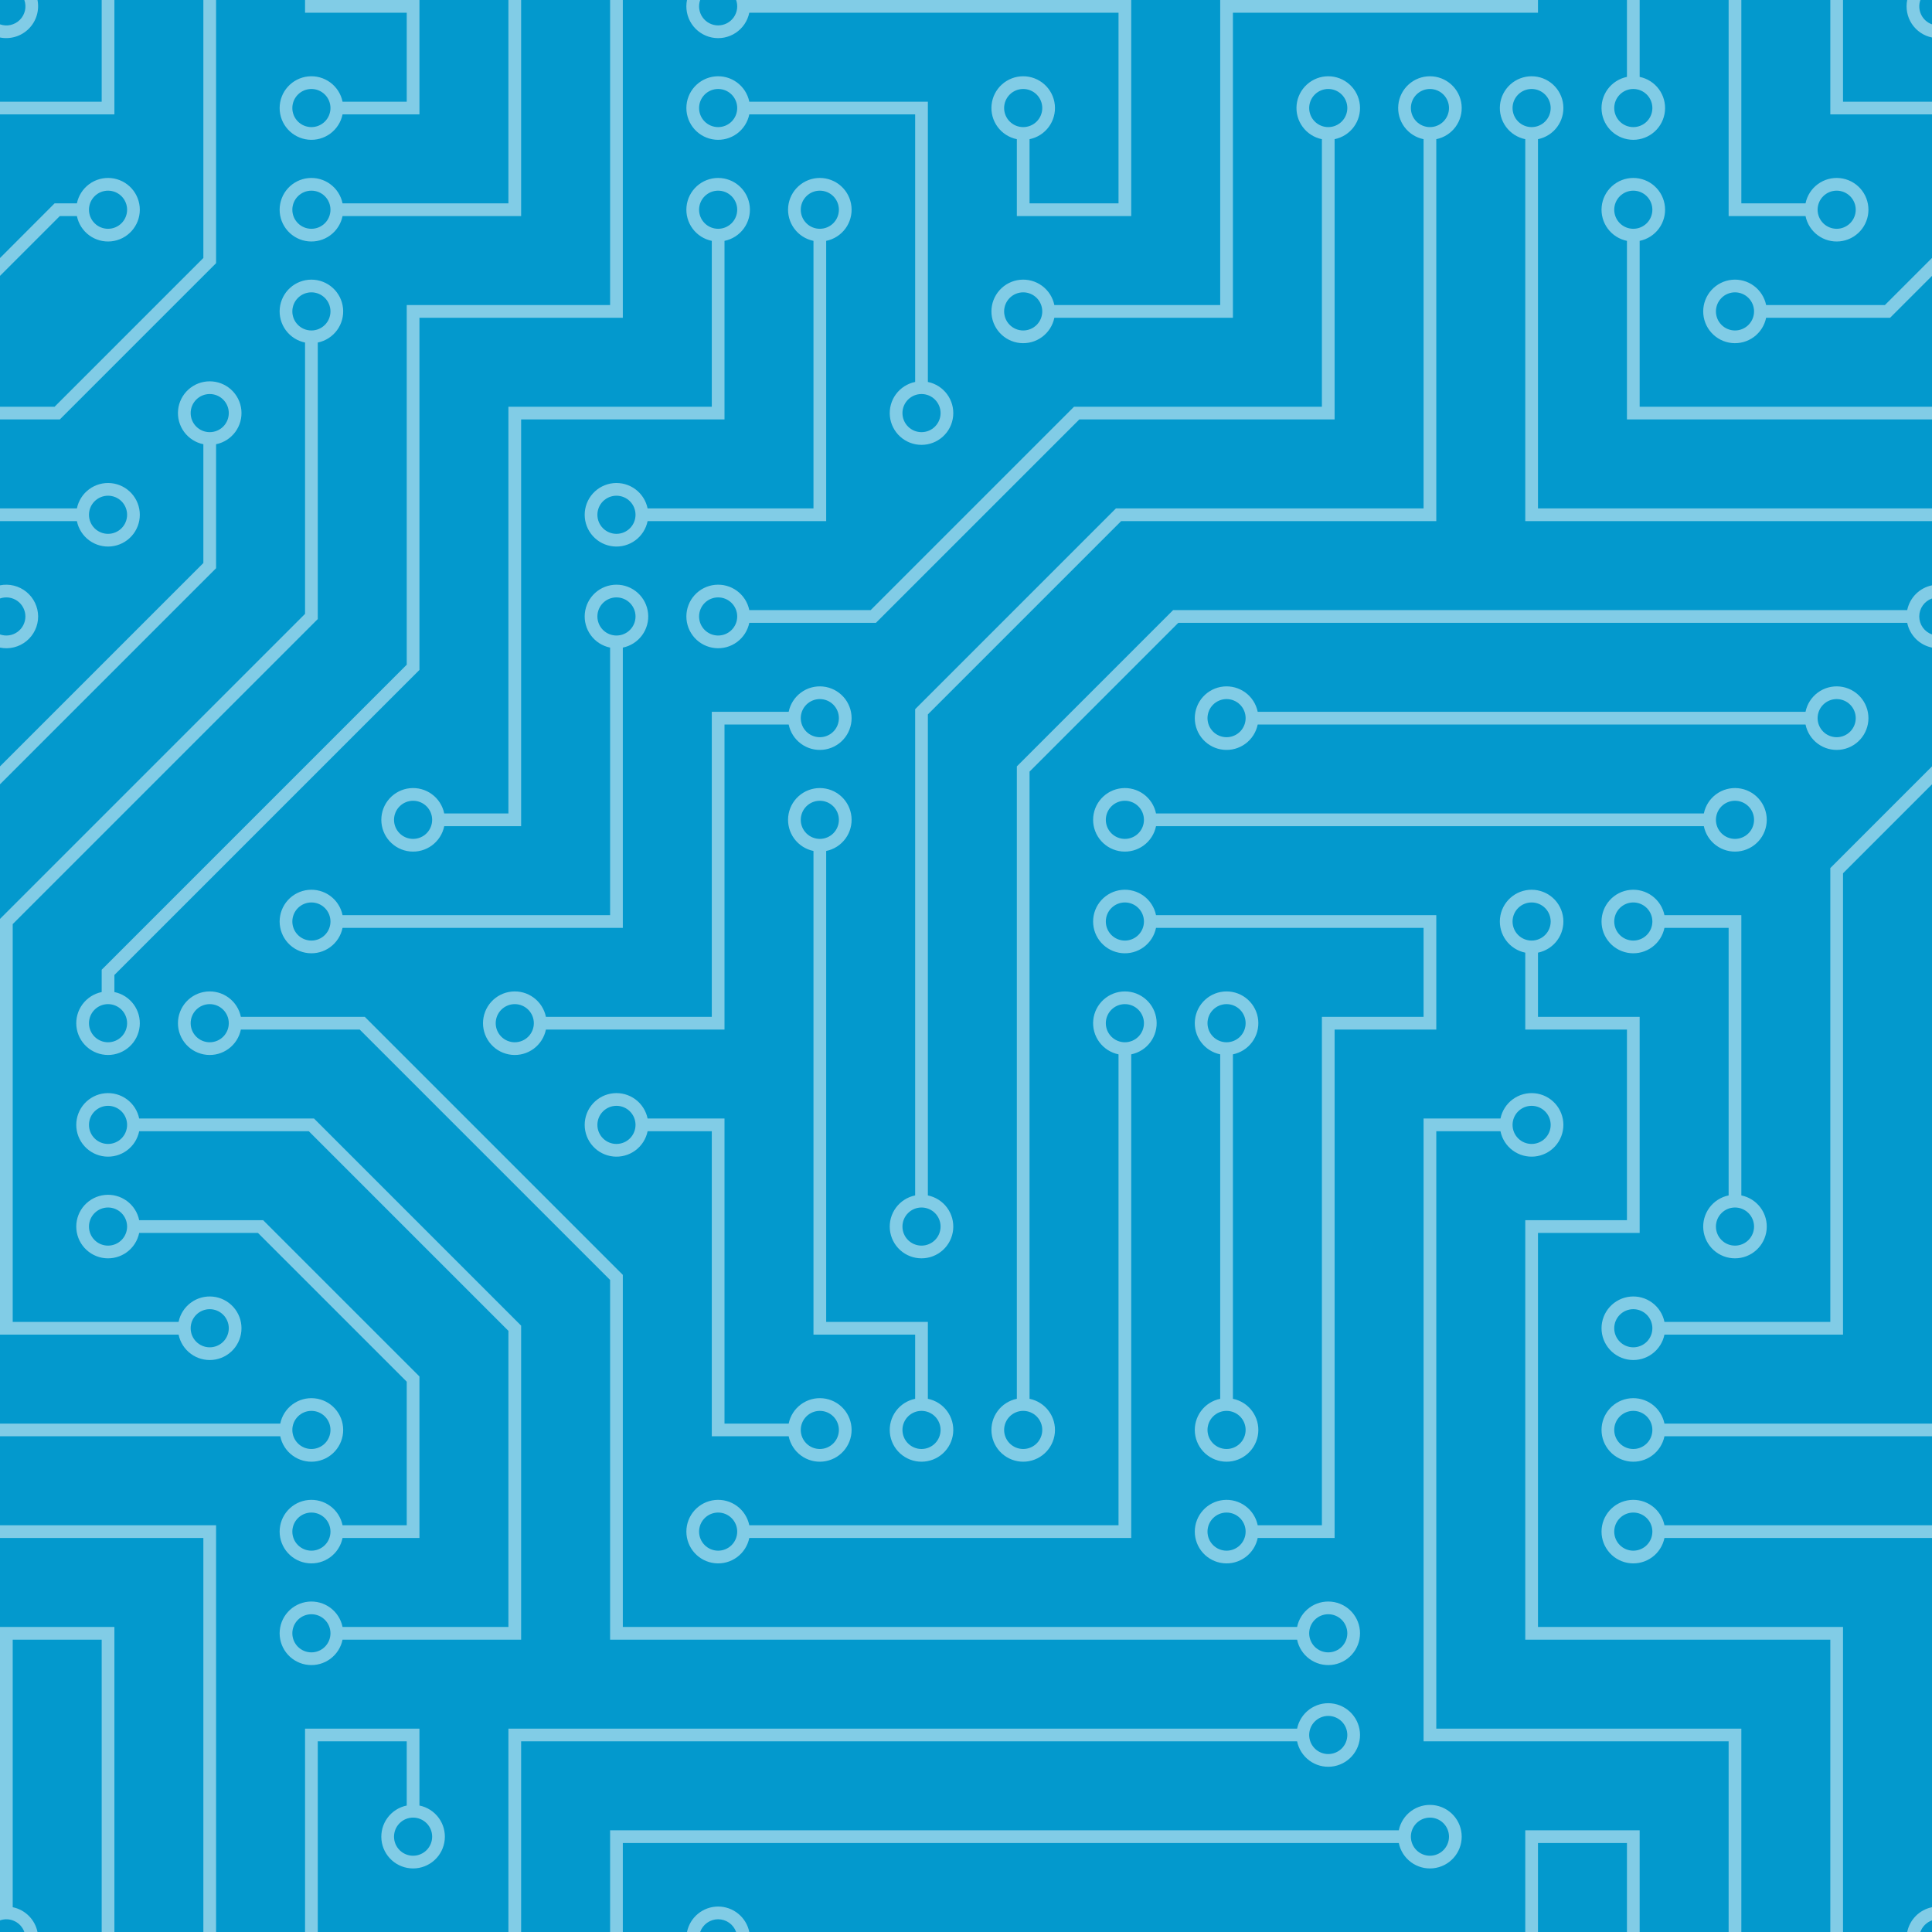<svg width="2000" height="2000" viewBox="0 0 2000 2000" fill="none" xmlns="http://www.w3.org/2000/svg">
<rect x="0" y="0" width="2000" height="2000" fill="#333333" stroke="none"/>
<g clip-path="url(#clip0)">
<rect width="2000" height="2000" fill="#0399CD"/>
<path d="M290.132 1473.68C291.762 1465.7 296.3 1458.6 302.866 1453.77C309.432 1448.94 317.557 1446.72 325.668 1447.54C333.778 1448.35 341.296 1452.16 346.763 1458.2C352.23 1464.25 355.256 1472.11 355.256 1480.26C355.256 1488.42 352.23 1496.28 346.763 1502.32C341.296 1508.37 333.778 1512.17 325.668 1512.99C317.557 1513.81 309.432 1511.59 302.866 1506.76C296.3 1501.93 291.762 1494.83 290.132 1486.84H0V1473.68H290.132ZM1342.76 1789.47C1344.39 1781.49 1348.93 1774.39 1355.5 1769.56C1362.06 1764.73 1370.19 1762.51 1378.3 1763.32C1386.41 1764.14 1393.93 1767.95 1399.39 1773.99C1404.86 1780.04 1407.89 1787.9 1407.89 1796.05C1407.89 1804.2 1404.86 1812.07 1399.39 1818.11C1393.93 1824.16 1386.41 1827.96 1378.3 1828.78C1370.19 1829.6 1362.06 1827.38 1355.5 1822.55C1348.93 1817.72 1344.39 1810.62 1342.76 1802.63H539.474V1789.47H1342.76ZM1723.03 1486.84C1721.4 1494.83 1716.86 1501.93 1710.29 1506.76C1703.73 1511.59 1695.6 1513.81 1687.49 1512.99C1679.38 1512.17 1671.86 1508.37 1666.4 1502.32C1660.93 1496.28 1657.9 1488.42 1657.9 1480.26C1657.9 1472.11 1660.93 1464.25 1666.4 1458.2C1671.86 1452.16 1679.38 1448.35 1687.49 1447.54C1695.6 1446.72 1703.73 1448.94 1710.29 1453.77C1716.86 1458.6 1721.4 1465.7 1723.03 1473.68H2000V1486.84H1723.03ZM1723.03 1592.11C1721.4 1600.09 1716.86 1607.19 1710.29 1612.02C1703.73 1616.85 1695.6 1619.07 1687.49 1618.25C1679.38 1617.44 1671.86 1613.63 1666.4 1607.59C1660.93 1601.54 1657.9 1593.68 1657.9 1585.53C1657.9 1577.37 1660.93 1569.51 1666.4 1563.47C1671.86 1557.42 1679.38 1553.62 1687.49 1552.8C1695.6 1551.98 1703.73 1554.2 1710.29 1559.03C1716.86 1563.86 1721.4 1570.96 1723.03 1578.95H2000V1592.11H1723.03ZM1763.82 842.105C1765.45 834.118 1769.98 827.021 1776.55 822.19C1783.12 817.358 1791.24 815.137 1799.35 815.956C1807.46 816.775 1814.98 820.577 1820.45 826.624C1825.91 832.671 1828.94 840.532 1828.94 848.684C1828.94 856.836 1825.91 864.697 1820.45 870.744C1814.98 876.791 1807.46 880.593 1799.35 881.412C1791.24 882.232 1783.12 880.01 1776.55 875.179C1769.98 870.348 1765.45 863.25 1763.82 855.263H1196.71C1195.08 863.25 1190.54 870.348 1183.98 875.179C1177.41 880.01 1169.28 882.232 1161.17 881.412C1153.06 880.593 1145.55 876.791 1140.08 870.744C1134.61 864.697 1131.59 856.836 1131.59 848.684C1131.59 840.532 1134.61 832.671 1140.08 826.624C1145.55 820.577 1153.06 816.775 1161.17 815.956C1169.28 815.137 1177.41 817.358 1183.98 822.19C1190.54 827.021 1195.08 834.118 1196.71 842.105H1763.82ZM79.605 526.316C81.236 518.329 85.774 511.231 92.339 506.4C98.905 501.569 107.031 499.347 115.142 500.167C123.252 500.986 130.77 504.788 136.236 510.835C141.703 516.881 144.73 524.743 144.73 532.895C144.73 541.047 141.703 548.908 136.236 554.955C130.77 561.002 123.252 564.804 115.142 565.623C107.031 566.442 98.905 564.221 92.339 559.389C85.774 554.558 81.236 547.461 79.605 539.474H0V526.316H79.605ZM1301.97 750C1300.34 757.987 1295.81 765.084 1289.24 769.916C1282.67 774.747 1274.55 776.969 1266.44 776.149C1258.33 775.33 1250.81 771.528 1245.34 765.481C1239.88 759.434 1236.85 751.573 1236.85 743.421C1236.85 735.269 1239.88 727.408 1245.34 721.361C1250.81 715.314 1258.33 711.512 1266.44 710.693C1274.55 709.874 1282.67 712.095 1289.24 716.926C1295.81 721.758 1300.34 728.855 1301.97 736.842H1869.08C1870.71 728.855 1875.25 721.758 1881.81 716.926C1888.38 712.095 1896.5 709.874 1904.62 710.693C1912.73 711.512 1920.24 715.314 1925.71 721.361C1931.18 727.408 1934.2 735.269 1934.2 743.421C1934.2 751.573 1931.18 759.434 1925.71 765.481C1920.24 771.528 1912.73 775.33 1904.62 776.149C1896.5 776.969 1888.38 774.747 1881.81 769.916C1875.25 765.084 1870.71 757.987 1869.08 750H1301.97ZM1697.37 79.605C1705.36 81.236 1712.45 85.774 1717.28 92.339C1722.12 98.905 1724.34 107.031 1723.52 115.142C1722.7 123.252 1718.9 130.77 1712.85 136.236C1706.8 141.703 1698.94 144.73 1690.79 144.73C1682.64 144.73 1674.78 141.703 1668.73 136.236C1662.68 130.77 1658.88 123.252 1658.06 115.142C1657.24 107.031 1659.46 98.905 1664.29 92.339C1669.13 85.774 1676.22 81.236 1684.21 79.605V0H1697.37V79.605ZM1276.32 1448.03C1284.3 1449.66 1291.4 1454.19 1296.23 1460.76C1301.06 1467.33 1303.28 1475.45 1302.47 1483.56C1301.65 1491.67 1297.84 1499.19 1291.8 1504.66C1285.75 1510.12 1277.89 1513.15 1269.74 1513.15C1261.59 1513.15 1253.72 1510.12 1247.68 1504.66C1241.63 1499.19 1237.83 1491.67 1237.01 1483.56C1236.19 1475.45 1238.41 1467.33 1243.24 1460.76C1248.07 1454.19 1255.17 1449.66 1263.16 1448.03V1091.45C1255.17 1089.82 1248.07 1085.28 1243.24 1078.71C1238.41 1072.15 1236.19 1064.02 1237.01 1055.91C1237.83 1047.8 1241.63 1040.28 1247.68 1034.82C1253.72 1029.35 1261.59 1026.32 1269.74 1026.32C1277.89 1026.32 1285.75 1029.35 1291.8 1034.82C1297.84 1040.28 1301.65 1047.8 1302.47 1055.91C1303.28 1064.02 1301.06 1072.15 1296.23 1078.71C1291.4 1085.28 1284.3 1089.82 1276.32 1091.45V1448.03ZM1592.11 144.079V526.316H2000V539.474H1578.95V144.079C1570.96 142.449 1563.86 137.911 1559.03 131.345C1554.2 124.779 1551.98 116.653 1552.8 108.543C1553.62 100.432 1557.42 92.915 1563.47 87.448C1569.51 81.981 1577.37 78.954 1585.53 78.954C1593.68 78.954 1601.54 81.981 1607.59 87.448C1613.63 92.915 1617.44 100.432 1618.25 108.543C1619.07 116.653 1616.85 124.779 1612.02 131.345C1607.19 137.911 1600.09 142.449 1592.11 144.079ZM1697.37 249.342V421.053H2000V434.211H1684.21V249.342C1676.22 247.712 1669.13 243.174 1664.29 236.608C1659.46 230.042 1657.24 221.916 1658.06 213.806C1658.88 205.695 1662.68 198.178 1668.73 192.711C1674.78 187.244 1682.64 184.217 1690.79 184.217C1698.94 184.217 1706.8 187.244 1712.85 192.711C1718.9 198.178 1722.7 205.695 1723.52 213.806C1724.34 221.916 1722.12 230.042 1717.28 236.608C1712.45 243.174 1705.36 247.712 1697.37 249.342ZM855.263 880.921V1368.42H960.526V1448.03C968.513 1449.66 975.611 1454.19 980.442 1460.76C985.273 1467.33 987.495 1475.45 986.676 1483.56C985.856 1491.67 982.055 1499.19 976.008 1504.66C969.961 1510.12 962.099 1513.15 953.947 1513.15C945.796 1513.15 937.934 1510.12 931.887 1504.66C925.84 1499.19 922.039 1491.67 921.219 1483.56C920.4 1475.45 922.621 1467.33 927.453 1460.76C932.284 1454.19 939.381 1449.66 947.368 1448.03V1381.58H842.105V880.921C834.118 879.291 827.021 874.753 822.19 868.187C817.358 861.621 815.137 853.495 815.956 845.385C816.775 837.274 820.577 829.757 826.624 824.29C832.671 818.823 840.532 815.796 848.684 815.796C856.836 815.796 864.697 818.823 870.744 824.29C876.791 829.757 880.593 837.274 881.412 845.385C882.232 853.495 880.01 861.621 875.179 868.187C870.348 874.753 863.25 879.291 855.263 880.921ZM816.447 736.842C818.078 728.855 822.616 721.758 829.182 716.926C835.747 712.095 843.873 709.874 851.984 710.693C860.094 711.512 867.612 715.314 873.078 721.361C878.545 727.408 881.572 735.269 881.572 743.421C881.572 751.573 878.545 759.434 873.078 765.481C867.612 771.528 860.094 775.33 851.984 776.149C843.873 776.969 835.747 774.747 829.182 769.916C822.616 765.084 818.078 757.987 816.447 750H750V1065.79H565.132C563.501 1073.78 558.963 1080.87 552.397 1085.71C545.832 1090.54 537.706 1092.76 529.595 1091.94C521.485 1091.12 513.967 1087.32 508.5 1081.27C503.034 1075.22 500.007 1067.36 500.007 1059.21C500.007 1051.06 503.034 1043.2 508.5 1037.15C513.967 1031.1 521.485 1027.3 529.595 1026.48C537.706 1025.66 545.832 1027.88 552.397 1032.72C558.963 1037.55 563.501 1044.64 565.132 1052.63H736.842V736.842H816.447ZM775.658 1592.11C774.028 1600.09 769.49 1607.19 762.924 1612.02C756.358 1616.85 748.232 1619.07 740.122 1618.25C732.011 1617.44 724.494 1613.63 719.027 1607.59C713.56 1601.54 710.533 1593.68 710.533 1585.53C710.533 1577.37 713.56 1569.51 719.027 1563.47C724.494 1557.42 732.011 1553.62 740.122 1552.8C748.232 1551.98 756.358 1554.2 762.924 1559.03C769.49 1563.86 774.028 1570.96 775.658 1578.95H1157.89V1091.45C1149.91 1089.82 1142.81 1085.28 1137.98 1078.71C1133.15 1072.15 1130.93 1064.02 1131.75 1055.91C1132.56 1047.8 1136.37 1040.28 1142.41 1034.82C1148.46 1029.35 1156.32 1026.32 1164.47 1026.32C1172.63 1026.32 1180.49 1029.35 1186.53 1034.82C1192.58 1040.28 1196.38 1047.8 1197.2 1055.91C1198.02 1064.02 1195.8 1072.15 1190.97 1078.71C1186.14 1085.28 1179.04 1089.82 1171.05 1091.45V1592.11H775.658ZM670.395 1171.05C668.764 1179.04 664.226 1186.14 657.661 1190.97C651.095 1195.8 642.969 1198.02 634.858 1197.2C626.748 1196.38 619.23 1192.58 613.764 1186.53C608.297 1180.49 605.27 1172.63 605.27 1164.47C605.27 1156.32 608.297 1148.46 613.764 1142.41C619.23 1136.37 626.748 1132.56 634.858 1131.75C642.969 1130.93 651.095 1133.15 657.661 1137.98C664.226 1142.81 668.764 1149.91 670.395 1157.89H750V1473.68H816.447C818.078 1465.7 822.616 1458.6 829.182 1453.77C835.747 1448.94 843.873 1446.72 851.984 1447.54C860.094 1448.35 867.612 1452.16 873.078 1458.2C878.545 1464.25 881.572 1472.11 881.572 1480.26C881.572 1488.42 878.545 1496.28 873.078 1502.32C867.612 1508.37 860.094 1512.17 851.984 1512.99C843.873 1513.81 835.747 1511.59 829.182 1506.76C822.616 1501.93 818.078 1494.83 816.447 1486.84H736.842V1171.05H670.395ZM434.211 1869.08C442.198 1870.71 449.295 1875.25 454.126 1881.81C458.958 1888.38 461.179 1896.5 460.36 1904.62C459.54 1912.73 455.739 1920.24 449.692 1925.71C443.645 1931.18 435.783 1934.2 427.632 1934.2C419.48 1934.2 411.618 1931.18 405.571 1925.71C399.524 1920.24 395.723 1912.73 394.903 1904.62C394.084 1896.5 396.305 1888.38 401.137 1881.81C405.968 1875.25 413.066 1870.71 421.053 1869.08V1802.63H328.947V2000H315.789V1789.47H434.211V1869.08ZM1553.29 1157.89C1554.92 1149.91 1559.46 1142.81 1566.02 1137.98C1572.59 1133.15 1580.72 1130.93 1588.83 1131.75C1596.94 1132.56 1604.45 1136.37 1609.92 1142.41C1615.39 1148.46 1618.41 1156.32 1618.41 1164.47C1618.41 1172.63 1615.39 1180.49 1609.92 1186.53C1604.45 1192.58 1596.94 1196.38 1588.83 1197.2C1580.72 1198.02 1572.59 1195.8 1566.02 1190.97C1559.46 1186.14 1554.92 1179.04 1553.29 1171.05H1486.84V1789.47H1802.63V2000H1789.47V1802.63H1473.68V1157.89H1553.29ZM1723.03 960.526C1721.4 968.513 1716.86 975.611 1710.29 980.442C1703.73 985.273 1695.6 987.495 1687.49 986.676C1679.38 985.856 1671.86 982.055 1666.4 976.008C1660.93 969.961 1657.9 962.099 1657.9 953.947C1657.9 945.796 1660.93 937.934 1666.4 931.887C1671.86 925.84 1679.38 922.039 1687.49 921.219C1695.6 920.4 1703.73 922.621 1710.29 927.453C1716.86 932.284 1721.4 939.381 1723.03 947.368H1802.63V1237.5C1810.62 1239.13 1817.72 1243.67 1822.55 1250.23C1827.38 1256.8 1829.6 1264.93 1828.78 1273.04C1827.96 1281.15 1824.16 1288.66 1818.11 1294.13C1812.07 1299.6 1804.2 1302.62 1796.05 1302.62C1787.9 1302.62 1780.04 1299.6 1773.99 1294.13C1767.95 1288.66 1764.14 1281.15 1763.32 1273.04C1762.51 1264.93 1764.73 1256.8 1769.56 1250.23C1774.39 1243.67 1781.49 1239.13 1789.47 1237.5V960.526H1723.03ZM1301.97 1592.11C1300.34 1600.09 1295.81 1607.19 1289.24 1612.02C1282.67 1616.85 1274.55 1619.07 1266.44 1618.25C1258.33 1617.44 1250.81 1613.63 1245.34 1607.59C1239.88 1601.54 1236.85 1593.68 1236.85 1585.53C1236.85 1577.37 1239.88 1569.51 1245.34 1563.47C1250.81 1557.42 1258.33 1553.62 1266.44 1552.8C1274.55 1551.98 1282.67 1554.2 1289.24 1559.03C1295.81 1563.86 1300.34 1570.96 1301.97 1578.95H1368.42V1052.63H1473.68V960.526H1196.71C1195.08 968.513 1190.54 975.611 1183.98 980.442C1177.41 985.273 1169.28 987.495 1161.17 986.676C1153.06 985.856 1145.55 982.055 1140.08 976.008C1134.61 969.961 1131.59 962.099 1131.59 953.947C1131.59 945.796 1134.61 937.934 1140.08 931.887C1145.55 925.84 1153.06 922.039 1161.17 921.219C1169.28 920.4 1177.41 922.621 1183.98 927.453C1190.54 932.284 1195.08 939.381 1196.71 947.368H1486.84V1065.79H1381.58V1592.11H1301.97ZM1869.08 210.526C1870.71 202.539 1875.25 195.442 1881.81 190.611C1888.38 185.779 1896.5 183.558 1904.62 184.377C1912.73 185.196 1920.24 188.998 1925.71 195.045C1931.18 201.092 1934.2 208.953 1934.2 217.105C1934.2 225.257 1931.18 233.119 1925.71 239.165C1920.24 245.212 1912.73 249.014 1904.62 249.833C1896.5 250.653 1888.38 248.431 1881.81 243.6C1875.25 238.769 1870.71 231.671 1869.08 223.684H1789.47V0H1802.63V210.526H1869.08ZM644.737 670.395V960.526H354.605C352.975 968.513 348.437 975.611 341.871 980.442C335.305 985.273 327.179 987.495 319.069 986.676C310.958 985.856 303.441 982.055 297.974 976.008C292.507 969.961 289.48 962.099 289.48 953.947C289.48 945.796 292.507 937.934 297.974 931.887C303.441 925.84 310.958 922.039 319.069 921.219C327.179 920.4 335.305 922.621 341.871 927.453C348.437 932.284 352.975 939.381 354.605 947.368H631.579V670.395C623.592 668.764 616.495 664.226 611.663 657.661C606.832 651.095 604.61 642.969 605.43 634.858C606.249 626.748 610.051 619.23 616.098 613.764C622.145 608.297 630.006 605.27 638.158 605.27C646.31 605.27 654.171 608.297 660.218 613.764C666.265 619.23 670.067 626.748 670.886 634.858C671.705 642.969 669.484 651.095 664.653 657.661C659.821 664.226 652.724 668.764 644.737 670.395ZM354.605 223.684C352.975 231.671 348.437 238.769 341.871 243.6C335.305 248.431 327.179 250.653 319.069 249.833C310.958 249.014 303.441 245.212 297.974 239.165C292.507 233.119 289.48 225.257 289.48 217.105C289.48 208.953 292.507 201.092 297.974 195.045C303.441 188.998 310.958 185.196 319.069 184.377C327.179 183.558 335.305 185.779 341.871 190.611C348.437 195.442 352.975 202.539 354.605 210.526H526.316V0H539.474V223.684H354.605ZM750 249.342V434.211H539.474V855.263H459.868C458.238 863.25 453.7 870.348 447.134 875.179C440.568 880.01 432.443 882.232 424.332 881.412C416.222 880.593 408.704 876.791 403.237 870.744C397.77 864.697 394.744 856.836 394.744 848.684C394.744 840.532 397.77 832.671 403.237 826.624C408.704 820.577 416.222 816.775 424.332 815.956C432.443 815.137 440.568 817.358 447.134 822.19C453.7 827.021 458.238 834.118 459.868 842.105H526.316V421.053H736.842V249.342C728.855 247.712 721.758 243.174 716.926 236.608C712.095 230.042 709.874 221.916 710.693 213.806C711.512 205.695 715.314 198.178 721.361 192.711C727.408 187.244 735.269 184.217 743.421 184.217C751.573 184.217 759.434 187.244 765.481 192.711C771.528 198.178 775.33 205.695 776.149 213.806C776.969 221.916 774.747 230.042 769.916 236.608C765.084 243.174 757.987 247.712 750 249.342ZM670.395 539.474C668.764 547.461 664.226 554.558 657.661 559.389C651.095 564.221 642.969 566.442 634.858 565.623C626.748 564.804 619.23 561.002 613.764 554.955C608.297 548.908 605.27 541.047 605.27 532.895C605.27 524.743 608.297 516.881 613.764 510.835C619.23 504.788 626.748 500.986 634.858 500.167C642.969 499.347 651.095 501.569 657.661 506.4C664.226 511.231 668.764 518.329 670.395 526.316H842.105V249.342C834.118 247.712 827.021 243.174 822.19 236.608C817.358 230.042 815.137 221.916 815.956 213.806C816.775 205.695 820.577 198.178 826.624 192.711C832.671 187.244 840.532 184.217 848.684 184.217C856.836 184.217 864.697 187.244 870.744 192.711C876.791 198.178 880.593 205.695 881.412 213.806C882.232 221.916 880.01 230.042 875.179 236.608C870.348 243.174 863.25 247.712 855.263 249.342V539.474H670.395ZM775.658 118.421C774.028 126.408 769.49 133.505 762.924 138.337C756.358 143.168 748.232 145.39 740.122 144.57C732.011 143.751 724.494 139.949 719.027 133.902C713.56 127.855 710.533 119.994 710.533 111.842C710.533 103.69 713.56 95.829 719.027 89.782C724.494 83.735 732.011 79.933 740.122 79.114C748.232 78.295 756.358 80.516 762.924 85.347C769.49 90.179 774.028 97.276 775.658 105.263H960.526V395.395C968.513 397.025 975.611 401.563 980.442 408.129C985.273 414.695 987.495 422.821 986.676 430.931C985.856 439.042 982.055 446.559 976.008 452.026C969.961 457.493 962.099 460.52 953.947 460.52C945.796 460.52 937.934 457.493 931.887 452.026C925.84 446.559 922.039 439.042 921.219 430.931C920.4 422.821 922.621 414.695 927.453 408.129C932.284 401.563 939.381 397.025 947.368 395.395V118.421H775.658ZM1448.03 1894.74C1449.66 1886.75 1454.19 1879.65 1460.76 1874.82C1467.33 1869.99 1475.45 1867.77 1483.56 1868.59C1491.67 1869.41 1499.19 1873.21 1504.66 1879.26C1510.12 1885.3 1513.15 1893.16 1513.15 1901.32C1513.15 1909.47 1510.12 1917.33 1504.66 1923.38C1499.19 1929.42 1491.67 1933.22 1483.56 1934.04C1475.45 1934.86 1467.33 1932.64 1460.76 1927.81C1454.19 1922.98 1449.66 1915.88 1448.03 1907.89H644.737V2000H631.579V1894.74H1448.03ZM1592.11 986.184V1052.63H1697.37V1276.32H1592.11V1684.21H1907.89V2000H1894.74V1697.37H1578.95V1263.16H1684.21V1065.79H1578.95V986.184C1570.96 984.554 1563.86 980.016 1559.03 973.45C1554.2 966.884 1551.98 958.758 1552.8 950.648C1553.62 942.537 1557.42 935.02 1563.47 929.553C1569.51 924.086 1577.37 921.059 1585.53 921.059C1593.68 921.059 1601.54 924.086 1607.59 929.553C1613.63 935.02 1617.44 942.537 1618.25 950.648C1619.07 958.758 1616.85 966.884 1612.02 973.45C1607.19 980.016 1600.09 984.554 1592.11 986.184ZM354.605 118.421C352.975 126.408 348.437 133.505 341.871 138.337C335.305 143.168 327.179 145.39 319.069 144.57C310.958 143.751 303.441 139.949 297.974 133.902C292.507 127.855 289.48 119.994 289.48 111.842C289.48 103.69 292.507 95.829 297.974 89.782C303.441 83.735 310.958 79.933 319.069 79.114C327.179 78.295 335.305 80.516 341.871 85.347C348.437 90.179 352.975 97.276 354.605 105.263H421.053V13.158H315.789V0H434.211V118.421H354.605ZM1091.45 328.947C1089.82 336.935 1085.28 344.032 1078.71 348.863C1072.15 353.695 1064.02 355.916 1055.91 355.097C1047.8 354.277 1040.28 350.476 1034.82 344.429C1029.35 338.382 1026.32 330.52 1026.32 322.368C1026.32 314.217 1029.35 306.355 1034.82 300.308C1040.28 294.261 1047.8 290.46 1055.91 289.64C1064.02 288.821 1072.15 291.042 1078.71 295.874C1085.28 300.705 1089.82 307.802 1091.45 315.789H1263.16V0H1592.11V13.158H1276.32V328.947H1091.45ZM775.658 13.158C774.794 17.391 773.105 21.413 770.686 24.994C768.268 28.574 765.168 31.643 761.564 34.026C757.96 36.408 753.921 38.058 749.679 38.88C745.438 39.701 741.076 39.68 736.842 38.816C732.609 37.952 728.587 36.263 725.006 33.844C721.426 31.426 718.357 28.326 715.974 24.722C711.162 17.442 709.439 8.55 711.184 0L724.803 0C723.756 2.976 723.438 6.16 723.875 9.284C724.312 12.409 725.492 15.383 727.315 17.957C729.139 20.532 731.553 22.632 734.355 24.081C737.157 25.53 740.266 26.286 743.421 26.286C746.576 26.286 749.685 25.53 752.487 24.081C755.29 22.632 757.704 20.532 759.527 17.957C761.351 15.383 762.53 12.409 762.968 9.284C763.405 6.16 763.086 2.976 762.039 0L1171.05 0V223.684H1052.63V144.079C1044.64 142.449 1037.55 137.911 1032.72 131.345C1027.88 124.779 1025.66 116.653 1026.48 108.543C1027.3 100.432 1031.1 92.915 1037.15 87.448C1043.2 81.981 1051.06 78.954 1059.21 78.954C1067.36 78.954 1075.22 81.981 1081.27 87.448C1087.32 92.915 1091.12 100.432 1091.94 108.543C1092.76 116.653 1090.54 124.779 1085.71 131.345C1080.87 137.911 1073.78 142.449 1065.79 144.079V210.526H1157.89V13.158H775.658ZM775.658 644.737C774.028 652.724 769.49 659.821 762.924 664.653C756.358 669.484 748.232 671.705 740.122 670.886C732.011 670.067 724.494 666.265 719.027 660.218C713.56 654.171 710.533 646.31 710.533 638.158C710.533 630.006 713.56 622.145 719.027 616.098C724.494 610.051 732.011 606.249 740.122 605.43C748.232 604.61 756.358 606.832 762.924 611.663C769.49 616.495 774.028 623.592 775.658 631.579H901.316L1111.84 421.053H1368.42V144.079C1360.43 142.449 1353.34 137.911 1348.51 131.345C1343.67 124.779 1341.45 116.653 1342.27 108.543C1343.09 100.432 1346.89 92.915 1352.94 87.448C1358.99 81.981 1366.85 78.954 1375 78.954C1383.15 78.954 1391.01 81.981 1397.06 87.448C1403.11 92.915 1406.91 100.432 1407.73 108.543C1408.55 116.653 1406.33 124.779 1401.49 131.345C1396.66 137.911 1389.57 142.449 1381.58 144.079V434.211H1117.3L906.776 644.737H775.658ZM960.526 1237.5C968.513 1239.13 975.611 1243.67 980.442 1250.23C985.273 1256.8 987.495 1264.93 986.676 1273.04C985.856 1281.15 982.055 1288.66 976.008 1294.13C969.961 1299.6 962.099 1302.62 953.947 1302.62C945.796 1302.62 937.934 1299.6 931.887 1294.13C925.84 1288.66 922.039 1281.15 921.219 1273.04C920.4 1264.93 922.621 1256.8 927.453 1250.23C932.284 1243.67 939.381 1239.13 947.368 1237.5V734.145L1155.2 526.316H1473.68V144.079C1465.7 142.449 1458.6 137.911 1453.77 131.345C1448.94 124.779 1446.72 116.653 1447.54 108.543C1448.35 100.432 1452.16 92.915 1458.2 87.448C1464.25 81.981 1472.11 78.954 1480.26 78.954C1488.42 78.954 1496.28 81.981 1502.32 87.448C1508.37 92.915 1512.17 100.432 1512.99 108.543C1513.81 116.653 1511.59 124.779 1506.76 131.345C1501.93 137.911 1494.83 142.449 1486.84 144.079V539.474H1160.59L960.526 739.539V1237.5ZM1065.79 1448.03C1073.78 1449.66 1080.87 1454.19 1085.71 1460.76C1090.54 1467.33 1092.76 1475.45 1091.94 1483.56C1091.12 1491.67 1087.32 1499.19 1081.27 1504.66C1075.22 1510.12 1067.36 1513.15 1059.21 1513.15C1051.06 1513.15 1043.2 1510.12 1037.15 1504.66C1031.1 1499.19 1027.3 1491.67 1026.48 1483.56C1025.66 1475.45 1027.88 1467.33 1032.72 1460.76C1037.55 1454.19 1044.64 1449.66 1052.63 1448.03V793.355L1214.41 631.579H1974.34C1975.63 625.257 1978.75 619.454 1983.31 614.892C1987.88 610.33 1993.68 607.21 2000 605.921V619.539C1996.14 620.896 1992.81 623.415 1990.44 626.75C1988.08 630.085 1986.81 634.071 1986.81 638.158C1986.81 642.245 1988.08 646.231 1990.44 649.566C1992.81 652.901 1996.14 655.42 2000 656.776V670.395C1993.68 669.106 1987.88 665.986 1983.31 661.424C1978.75 656.862 1975.63 651.059 1974.34 644.737H1219.8L1065.79 798.75V1448.03ZM118.421 1026.97C126.408 1028.6 133.505 1033.14 138.337 1039.71C143.168 1046.27 145.39 1054.4 144.57 1062.51C143.751 1070.62 139.949 1078.14 133.902 1083.6C127.855 1089.07 119.994 1092.1 111.842 1092.1C103.69 1092.1 95.829 1089.07 89.782 1083.6C83.735 1078.14 79.933 1070.62 79.114 1062.51C78.295 1054.4 80.516 1046.27 85.347 1039.71C90.179 1033.14 97.276 1028.6 105.263 1026.97V1003.88L421.053 688.092V315.789H631.579V0H644.737V328.947H434.211V693.487L118.421 1009.28V1026.97ZM328.947 354.605V640.855L13.158 956.645V1368.42H184.868C186.499 1360.43 191.037 1353.34 197.603 1348.51C204.168 1343.67 212.294 1341.45 220.405 1342.27C228.515 1343.09 236.033 1346.89 241.5 1352.94C246.966 1358.99 249.993 1366.85 249.993 1375C249.993 1383.15 246.966 1391.01 241.5 1397.06C236.033 1403.11 228.515 1406.91 220.405 1407.73C212.294 1408.55 204.168 1406.33 197.603 1401.49C191.037 1396.66 186.499 1389.57 184.868 1381.58H0V951.25L315.789 635.461V354.605C307.802 352.975 300.705 348.437 295.874 341.871C291.042 335.305 288.821 327.179 289.64 319.069C290.46 310.958 294.261 303.441 300.308 297.974C306.355 292.507 314.217 289.48 322.368 289.48C330.52 289.48 338.382 292.507 344.429 297.974C350.476 303.441 354.277 310.958 355.097 319.069C355.916 327.179 353.695 335.305 348.863 341.871C344.032 348.437 336.935 352.975 328.947 354.605ZM223.684 459.868V588.224L0 811.908V793.355L210.526 582.829V459.868C202.539 458.238 195.442 453.7 190.611 447.134C185.779 440.568 183.558 432.443 184.377 424.332C185.196 416.222 188.998 408.704 195.045 403.237C201.092 397.77 208.953 394.744 217.105 394.744C225.257 394.744 233.119 397.77 239.165 403.237C245.212 408.704 249.014 416.222 249.833 424.332C250.653 432.443 248.431 440.568 243.6 447.134C238.769 453.7 231.671 458.238 223.684 459.868ZM79.605 210.526C81.236 202.539 85.774 195.442 92.339 190.611C98.905 185.779 107.031 183.558 115.142 184.377C123.252 185.196 130.77 188.998 136.236 195.045C141.703 201.092 144.73 208.953 144.73 217.105C144.73 225.257 141.703 233.119 136.236 239.165C130.77 245.212 123.252 249.014 115.142 249.833C107.031 250.653 98.905 248.431 92.339 243.6C85.774 238.769 81.236 231.671 79.605 223.684H61.908L0 285.592V267.105L56.513 210.526H79.605ZM1828.29 328.947C1826.66 336.935 1822.12 344.032 1815.56 348.863C1808.99 353.695 1800.86 355.916 1792.75 355.097C1784.64 354.277 1777.13 350.476 1771.66 344.429C1766.19 338.382 1763.16 330.52 1763.16 322.368C1763.16 314.217 1766.19 306.355 1771.66 300.308C1777.13 294.261 1784.64 290.46 1792.75 289.64C1800.86 288.821 1808.99 291.042 1815.56 295.874C1822.12 300.705 1826.66 307.802 1828.29 315.789H1951.25L2000 267.039V285.592L1956.64 328.947H1828.29ZM1723.03 1381.58C1721.4 1389.57 1716.86 1396.66 1710.29 1401.49C1703.73 1406.33 1695.6 1408.55 1687.49 1407.73C1679.38 1406.91 1671.86 1403.11 1666.4 1397.06C1660.93 1391.01 1657.9 1383.15 1657.9 1375C1657.9 1366.85 1660.93 1358.99 1666.4 1352.94C1671.86 1346.89 1679.38 1343.09 1687.49 1342.27C1695.6 1341.45 1703.73 1343.67 1710.29 1348.51C1716.86 1353.34 1721.4 1360.43 1723.03 1368.42H1894.74V898.618L2000 793.355V811.908L1907.89 904.013V1381.58H1723.03ZM354.605 1592.11C352.975 1600.09 348.437 1607.19 341.871 1612.02C335.305 1616.85 327.179 1619.07 319.069 1618.25C310.958 1617.44 303.441 1613.63 297.974 1607.59C292.507 1601.54 289.48 1593.68 289.48 1585.53C289.48 1577.37 292.507 1569.51 297.974 1563.47C303.441 1557.42 310.958 1553.62 319.069 1552.8C327.179 1551.98 335.305 1554.2 341.871 1559.03C348.437 1563.86 352.975 1570.96 354.605 1578.95H421.053V1430.33L267.039 1276.32H144.079C142.449 1284.3 137.911 1291.4 131.345 1296.23C124.779 1301.06 116.653 1303.28 108.543 1302.47C100.432 1301.65 92.915 1297.84 87.448 1291.8C81.981 1285.75 78.954 1277.89 78.954 1269.74C78.954 1261.59 81.981 1253.72 87.448 1247.68C92.915 1241.63 100.432 1237.83 108.543 1237.01C116.653 1236.19 124.779 1238.41 131.345 1243.24C137.911 1248.07 142.449 1255.17 144.079 1263.16H272.434L434.211 1424.93V1592.11H354.605ZM1342.76 1684.21C1344.39 1676.22 1348.93 1669.13 1355.5 1664.29C1362.06 1659.46 1370.19 1657.24 1378.3 1658.06C1386.41 1658.88 1393.93 1662.68 1399.39 1668.73C1404.86 1674.78 1407.89 1682.64 1407.89 1690.79C1407.89 1698.94 1404.86 1706.8 1399.39 1712.85C1393.93 1718.9 1386.41 1722.7 1378.3 1723.52C1370.19 1724.34 1362.06 1722.12 1355.5 1717.28C1348.93 1712.45 1344.39 1705.36 1342.76 1697.37H631.579V1325L372.368 1065.79H249.342C247.712 1073.78 243.174 1080.87 236.608 1085.71C230.042 1090.54 221.916 1092.76 213.806 1091.94C205.695 1091.12 198.178 1087.32 192.711 1081.27C187.244 1075.22 184.217 1067.36 184.217 1059.21C184.217 1051.06 187.244 1043.2 192.711 1037.15C198.178 1031.1 205.695 1027.3 213.806 1026.48C221.916 1025.66 230.042 1027.88 236.608 1032.72C243.174 1037.55 247.712 1044.64 249.342 1052.63H377.632L644.737 1319.74V1684.21H1342.76ZM354.605 1697.37C352.975 1705.36 348.437 1712.45 341.871 1717.28C335.305 1722.12 327.179 1724.34 319.069 1723.52C310.958 1722.7 303.441 1718.9 297.974 1712.85C292.507 1706.8 289.48 1698.94 289.48 1690.79C289.48 1682.64 292.507 1674.78 297.974 1668.73C303.441 1662.68 310.958 1658.88 319.069 1658.06C327.179 1657.24 335.305 1659.46 341.871 1664.29C348.437 1669.13 352.975 1676.22 354.605 1684.21H526.316V1377.7L319.671 1171.05H144.079C142.449 1179.04 137.911 1186.14 131.345 1190.97C124.779 1195.8 116.653 1198.02 108.543 1197.2C100.432 1196.38 92.915 1192.58 87.448 1186.53C81.981 1180.49 78.954 1172.63 78.954 1164.47C78.954 1156.32 81.981 1148.46 87.448 1142.41C92.915 1136.37 100.432 1132.56 108.543 1131.75C116.653 1130.93 124.779 1133.15 131.345 1137.98C137.911 1142.81 142.449 1149.91 144.079 1157.89H325.066L539.474 1372.3V1697.37H354.605ZM223.684 261.842V272.434L61.908 434.211H0V421.053H56.513L210.526 267.039V0H223.684V261.842ZM13.158 1974.34C19.48 1975.63 25.282 1978.75 29.845 1983.31C34.407 1987.88 37.526 1993.68 38.816 2000H25.197C24.334 1997.55 22.998 1995.3 21.264 1993.37C19.531 1991.44 17.434 1989.88 15.094 1988.76C12.754 1987.64 10.216 1986.99 7.626 1986.86C5.036 1986.72 2.445 1987.1 0 1987.96L0 1684.21H118.421V2000H105.263V1697.37H13.158V1974.34ZM223.684 1585.53V2000H210.526V1592.11H0V1578.95H223.684V1585.53ZM111.842 118.421H0V105.263H105.263V0H118.421V118.421H111.842ZM1907.89 105.263H2000V118.421H1894.74V0H1907.89V105.263ZM1697.37 1901.32V2000H1684.21V1907.89H1592.11V2000H1578.95V1894.74H1697.37V1901.32ZM0 605.921C4.777 604.97 9.705 605.088 14.432 606.265C19.158 607.443 23.565 609.651 27.338 612.732C31.111 615.813 34.155 619.69 36.253 624.086C38.351 628.482 39.451 633.287 39.474 638.158C39.475 643.036 38.391 647.854 36.3 652.262C34.209 656.669 31.165 660.557 27.386 663.643C23.608 666.728 19.19 668.935 14.453 670.103C9.717 671.271 4.78 671.37 0 670.395L0 656.776C2.976 657.823 6.16 658.141 9.284 657.704C12.409 657.267 15.383 656.087 17.957 654.264C20.532 652.44 22.632 650.026 24.081 647.224C25.53 644.422 26.286 641.313 26.286 638.158C26.286 635.003 25.53 631.894 24.081 629.092C22.632 626.289 20.532 623.875 17.957 622.052C15.383 620.228 12.409 619.049 9.284 618.611C6.16 618.174 2.976 618.493 0 619.539L0 605.921ZM526.316 1789.47H539.474V2000H526.316V1789.47ZM775.658 2000H762.039C760.683 1996.14 758.164 1992.81 754.829 1990.44C751.494 1988.08 747.508 1986.81 743.421 1986.81C739.334 1986.81 735.348 1988.08 732.013 1990.44C728.678 1992.81 726.159 1996.14 724.803 2000H711.184C712.694 1992.56 716.729 1985.88 722.604 1981.08C728.479 1976.27 735.833 1973.65 743.421 1973.65C751.009 1973.65 758.364 1976.27 764.239 1981.08C770.114 1985.88 774.148 1992.56 775.658 2000ZM38.816 0C39.871 5.324 39.597 10.825 38.02 16.018C36.443 21.211 33.61 25.935 29.773 29.773C25.935 33.61 21.211 36.443 16.018 38.02C10.825 39.597 5.324 39.871 0 38.816L0 25.197C3.515 26.443 7.31 26.668 10.947 25.846C14.585 25.024 17.914 23.188 20.551 20.551C23.188 17.914 25.024 14.585 25.846 10.947C26.668 7.31 26.443 3.515 25.197 0L38.816 0ZM1974.34 0H1987.96C1987.1 2.445 1986.72 5.036 1986.86 7.626C1986.99 10.216 1987.64 12.754 1988.76 15.094C1989.88 17.434 1991.44 19.531 1993.37 21.264C1995.3 22.998 1997.55 24.334 2000 25.197V38.816C1995.77 37.953 1991.74 36.264 1988.16 33.846C1984.58 31.428 1981.51 28.328 1979.13 24.723C1976.75 21.119 1975.1 17.08 1974.28 12.838C1973.46 8.596 1973.48 4.233 1974.34 0V0ZM2000 1974.34V1987.96C1997.22 1988.94 1994.7 1990.53 1992.62 1992.62C1990.53 1994.7 1988.94 1997.22 1987.96 2000H1974.34C1975.63 1993.68 1978.75 1987.88 1983.31 1983.31C1987.88 1978.75 1993.68 1975.63 2000 1974.34ZM638.158 657.895C640.75 657.895 643.316 657.384 645.711 656.392C648.105 655.401 650.281 653.947 652.114 652.114C653.947 650.281 655.401 648.105 656.392 645.711C657.384 643.316 657.895 640.75 657.895 638.158C657.895 635.566 657.384 633 656.392 630.605C655.401 628.21 653.947 626.035 652.114 624.202C650.281 622.369 648.105 620.915 645.711 619.923C643.316 618.932 640.75 618.421 638.158 618.421C632.923 618.421 627.903 620.5 624.202 624.202C620.5 627.903 618.421 632.923 618.421 638.158C618.421 643.392 620.5 648.413 624.202 652.114C627.903 655.815 632.923 657.895 638.158 657.895ZM638.158 552.632C643.392 552.632 648.413 550.552 652.114 546.851C655.815 543.149 657.895 538.129 657.895 532.895C657.895 527.66 655.815 522.64 652.114 518.939C648.413 515.237 643.392 513.158 638.158 513.158C632.923 513.158 627.903 515.237 624.202 518.939C620.5 522.64 618.421 527.66 618.421 532.895C618.421 538.129 620.5 543.149 624.202 546.851C627.903 550.552 632.923 552.632 638.158 552.632ZM743.421 657.895C746.013 657.895 748.579 657.384 750.974 656.392C753.369 655.401 755.544 653.947 757.377 652.114C759.21 650.281 760.664 648.105 761.656 645.711C762.647 643.316 763.158 640.75 763.158 638.158C763.158 635.566 762.647 633 761.656 630.605C760.664 628.21 759.21 626.035 757.377 624.202C755.544 622.369 753.369 620.915 750.974 619.923C748.579 618.932 746.013 618.421 743.421 618.421C738.187 618.421 733.166 620.5 729.465 624.202C725.764 627.903 723.684 632.923 723.684 638.158C723.684 643.392 725.764 648.413 729.465 652.114C733.166 655.815 738.187 657.895 743.421 657.895ZM848.684 763.158C853.919 763.158 858.939 761.078 862.64 757.377C866.342 753.676 868.421 748.656 868.421 743.421C868.421 738.187 866.342 733.166 862.64 729.465C858.939 725.764 853.919 723.684 848.684 723.684C843.45 723.684 838.43 725.764 834.728 729.465C831.027 733.166 828.947 738.187 828.947 743.421C828.947 748.656 831.027 753.676 834.728 757.377C838.43 761.078 843.45 763.158 848.684 763.158ZM848.684 868.421C853.919 868.421 858.939 866.342 862.64 862.64C866.342 858.939 868.421 853.919 868.421 848.684C868.421 843.45 866.342 838.43 862.64 834.728C858.939 831.027 853.919 828.947 848.684 828.947C843.45 828.947 838.43 831.027 834.728 834.728C831.027 838.43 828.947 843.45 828.947 848.684C828.947 853.919 831.027 858.939 834.728 862.64C838.43 866.342 843.45 868.421 848.684 868.421ZM532.895 1078.95C538.129 1078.95 543.149 1076.87 546.851 1073.17C550.552 1069.47 552.632 1064.45 552.632 1059.21C552.632 1053.98 550.552 1048.96 546.851 1045.25C543.149 1041.55 538.129 1039.47 532.895 1039.47C527.66 1039.47 522.64 1041.55 518.939 1045.25C515.237 1048.96 513.158 1053.98 513.158 1059.21C513.158 1064.45 515.237 1069.47 518.939 1073.17C522.64 1076.87 527.66 1078.95 532.895 1078.95ZM638.158 1184.21C643.392 1184.21 648.413 1182.13 652.114 1178.43C655.815 1174.73 657.895 1169.71 657.895 1164.47C657.895 1159.24 655.815 1154.22 652.114 1150.52C648.413 1146.82 643.392 1144.74 638.158 1144.74C632.923 1144.74 627.903 1146.82 624.202 1150.52C620.5 1154.22 618.421 1159.24 618.421 1164.47C618.421 1169.71 620.5 1174.73 624.202 1178.43C627.903 1182.13 632.923 1184.21 638.158 1184.21ZM848.684 1500C853.919 1500 858.939 1497.92 862.64 1494.22C866.342 1490.52 868.421 1485.5 868.421 1480.26C868.421 1475.03 866.342 1470.01 862.64 1466.31C858.939 1462.61 853.919 1460.53 848.684 1460.53C843.45 1460.53 838.43 1462.61 834.728 1466.31C831.027 1470.01 828.947 1475.03 828.947 1480.26C828.947 1485.5 831.027 1490.52 834.728 1494.22C838.43 1497.92 843.45 1500 848.684 1500ZM743.421 1605.26C748.656 1605.26 753.676 1603.18 757.377 1599.48C761.078 1595.78 763.158 1590.76 763.158 1585.53C763.158 1580.29 761.078 1575.27 757.377 1571.57C753.676 1567.87 748.656 1565.79 743.421 1565.79C738.187 1565.79 733.166 1567.87 729.465 1571.57C725.764 1575.27 723.684 1580.29 723.684 1585.53C723.684 1590.76 725.764 1595.78 729.465 1599.48C733.166 1603.18 738.187 1605.26 743.421 1605.26ZM953.947 1500C959.182 1500 964.202 1497.92 967.903 1494.22C971.605 1490.52 973.684 1485.5 973.684 1480.26C973.684 1475.03 971.605 1470.01 967.903 1466.31C964.202 1462.61 959.182 1460.53 953.947 1460.53C948.713 1460.53 943.693 1462.61 939.991 1466.31C936.29 1470.01 934.211 1475.03 934.211 1480.26C934.211 1485.5 936.29 1490.52 939.991 1494.22C943.693 1497.92 948.713 1500 953.947 1500ZM953.947 1289.47C959.182 1289.47 964.202 1287.39 967.903 1283.69C971.605 1279.99 973.684 1274.97 973.684 1269.74C973.684 1264.5 971.605 1259.48 967.903 1255.78C964.202 1252.08 959.182 1250 953.947 1250C948.713 1250 943.693 1252.08 939.991 1255.78C936.29 1259.48 934.211 1264.5 934.211 1269.74C934.211 1274.97 936.29 1279.99 939.991 1283.69C943.693 1287.39 948.713 1289.47 953.947 1289.47ZM1059.21 1500C1064.45 1500 1069.47 1497.92 1073.17 1494.22C1076.87 1490.52 1078.95 1485.5 1078.95 1480.26C1078.95 1475.03 1076.87 1470.01 1073.17 1466.31C1069.47 1462.61 1064.45 1460.53 1059.21 1460.53C1053.98 1460.53 1048.96 1462.61 1045.25 1466.31C1041.55 1470.01 1039.47 1475.03 1039.47 1480.26C1039.47 1485.5 1041.55 1490.52 1045.25 1494.22C1048.96 1497.92 1053.98 1500 1059.21 1500ZM1269.74 1605.26C1274.97 1605.26 1279.99 1603.18 1283.69 1599.48C1287.39 1595.78 1289.47 1590.76 1289.47 1585.53C1289.47 1580.29 1287.39 1575.27 1283.69 1571.57C1279.99 1567.87 1274.97 1565.79 1269.74 1565.79C1264.5 1565.79 1259.48 1567.87 1255.78 1571.57C1252.08 1575.27 1250 1580.29 1250 1585.53C1250 1590.76 1252.08 1595.78 1255.78 1599.48C1259.48 1603.18 1264.5 1605.26 1269.74 1605.26ZM1269.74 1500C1274.97 1500 1279.99 1497.92 1283.69 1494.22C1287.39 1490.52 1289.47 1485.5 1289.47 1480.26C1289.47 1475.03 1287.39 1470.01 1283.69 1466.31C1279.99 1462.61 1274.97 1460.53 1269.74 1460.53C1264.5 1460.53 1259.48 1462.61 1255.78 1466.31C1252.08 1470.01 1250 1475.03 1250 1480.26C1250 1485.5 1252.08 1490.52 1255.78 1494.22C1259.48 1497.92 1264.5 1500 1269.74 1500ZM1164.47 1078.95C1169.71 1078.95 1174.73 1076.87 1178.43 1073.17C1182.13 1069.47 1184.21 1064.45 1184.21 1059.21C1184.21 1053.98 1182.13 1048.96 1178.43 1045.25C1174.73 1041.55 1169.71 1039.47 1164.47 1039.47C1159.24 1039.47 1154.22 1041.55 1150.52 1045.25C1146.82 1048.96 1144.74 1053.98 1144.74 1059.21C1144.74 1064.45 1146.82 1069.47 1150.52 1073.17C1154.22 1076.87 1159.24 1078.95 1164.47 1078.95ZM1269.74 1078.95C1274.97 1078.95 1279.99 1076.87 1283.69 1073.17C1287.39 1069.47 1289.47 1064.45 1289.47 1059.21C1289.47 1053.98 1287.39 1048.96 1283.69 1045.25C1279.99 1041.55 1274.97 1039.47 1269.74 1039.47C1264.5 1039.47 1259.48 1041.55 1255.78 1045.25C1252.08 1048.96 1250 1053.98 1250 1059.21C1250 1064.45 1252.08 1069.47 1255.78 1073.17C1259.48 1076.87 1264.5 1078.95 1269.74 1078.95ZM1375 1710.53C1380.23 1710.53 1385.25 1708.45 1388.96 1704.75C1392.66 1701.04 1394.74 1696.02 1394.74 1690.79C1394.74 1685.55 1392.66 1680.53 1388.96 1676.83C1385.25 1673.13 1380.23 1671.05 1375 1671.05C1369.77 1671.05 1364.75 1673.13 1361.04 1676.83C1357.34 1680.53 1355.26 1685.55 1355.26 1690.79C1355.26 1696.02 1357.34 1701.04 1361.04 1704.75C1364.75 1708.45 1369.77 1710.53 1375 1710.53ZM1375 1815.79C1380.23 1815.79 1385.25 1813.71 1388.96 1810.01C1392.66 1806.31 1394.74 1801.29 1394.74 1796.05C1394.74 1790.82 1392.66 1785.8 1388.96 1782.1C1385.25 1778.4 1380.23 1776.32 1375 1776.32C1369.77 1776.32 1364.75 1778.4 1361.04 1782.1C1357.34 1785.8 1355.26 1790.82 1355.26 1796.05C1355.26 1801.29 1357.34 1806.31 1361.04 1810.01C1364.75 1813.71 1369.77 1815.79 1375 1815.79ZM1480.26 1921.05C1485.5 1921.05 1490.52 1918.97 1494.22 1915.27C1497.92 1911.57 1500 1906.55 1500 1901.32C1500 1896.08 1497.92 1891.06 1494.22 1887.36C1490.52 1883.66 1485.5 1881.58 1480.26 1881.58C1475.03 1881.58 1470.01 1883.66 1466.31 1887.36C1462.61 1891.06 1460.53 1896.08 1460.53 1901.32C1460.53 1906.55 1462.61 1911.57 1466.31 1915.27C1470.01 1918.97 1475.03 1921.05 1480.26 1921.05ZM1585.53 973.684C1590.76 973.684 1595.78 971.605 1599.48 967.903C1603.18 964.202 1605.26 959.182 1605.26 953.947C1605.26 948.713 1603.18 943.693 1599.48 939.991C1595.78 936.29 1590.76 934.211 1585.53 934.211C1580.29 934.211 1575.27 936.29 1571.57 939.991C1567.87 943.693 1565.79 948.713 1565.79 953.947C1565.79 959.182 1567.87 964.202 1571.57 967.903C1575.27 971.605 1580.29 973.684 1585.53 973.684ZM1585.53 1184.21C1590.76 1184.21 1595.78 1182.13 1599.48 1178.43C1603.18 1174.73 1605.26 1169.71 1605.26 1164.47C1605.26 1159.24 1603.18 1154.22 1599.48 1150.52C1595.78 1146.82 1590.76 1144.74 1585.53 1144.74C1580.29 1144.74 1575.27 1146.82 1571.57 1150.52C1567.87 1154.22 1565.79 1159.24 1565.79 1164.47C1565.79 1169.71 1567.87 1174.73 1571.57 1178.43C1575.27 1182.13 1580.29 1184.21 1585.53 1184.21ZM1690.79 973.684C1696.02 973.684 1701.04 971.605 1704.75 967.903C1708.45 964.202 1710.53 959.182 1710.53 953.947C1710.53 948.713 1708.45 943.693 1704.75 939.991C1701.04 936.29 1696.02 934.211 1690.79 934.211C1685.55 934.211 1680.53 936.29 1676.83 939.991C1673.13 943.693 1671.05 948.713 1671.05 953.947C1671.05 959.182 1673.13 964.202 1676.83 967.903C1680.53 971.605 1685.55 973.684 1690.79 973.684ZM1796.05 868.421C1801.29 868.421 1806.31 866.342 1810.01 862.64C1813.71 858.939 1815.79 853.919 1815.79 848.684C1815.79 843.45 1813.71 838.43 1810.01 834.728C1806.31 831.027 1801.29 828.947 1796.05 828.947C1790.82 828.947 1785.8 831.027 1782.1 834.728C1778.4 838.43 1776.32 843.45 1776.32 848.684C1776.32 853.919 1778.4 858.939 1782.1 862.64C1785.8 866.342 1790.82 868.421 1796.05 868.421ZM1164.47 868.421C1169.71 868.421 1174.73 866.342 1178.43 862.64C1182.13 858.939 1184.21 853.919 1184.21 848.684C1184.21 843.45 1182.13 838.43 1178.43 834.728C1174.73 831.027 1169.71 828.947 1164.47 828.947C1159.24 828.947 1154.22 831.027 1150.52 834.728C1146.82 838.43 1144.74 843.45 1144.74 848.684C1144.74 853.919 1146.82 858.939 1150.52 862.64C1154.22 866.342 1159.24 868.421 1164.47 868.421ZM1164.47 973.684C1169.71 973.684 1174.73 971.605 1178.43 967.903C1182.13 964.202 1184.21 959.182 1184.21 953.947C1184.21 948.713 1182.13 943.693 1178.43 939.991C1174.73 936.29 1169.71 934.211 1164.47 934.211C1159.24 934.211 1154.22 936.29 1150.52 939.991C1146.82 943.693 1144.74 948.713 1144.74 953.947C1144.74 959.182 1146.82 964.202 1150.52 967.903C1154.22 971.605 1159.24 973.684 1164.47 973.684ZM1269.74 763.158C1274.97 763.158 1279.99 761.078 1283.69 757.377C1287.39 753.676 1289.47 748.656 1289.47 743.421C1289.47 738.187 1287.39 733.166 1283.69 729.465C1279.99 725.764 1274.97 723.684 1269.74 723.684C1264.5 723.684 1259.48 725.764 1255.78 729.465C1252.08 733.166 1250 738.187 1250 743.421C1250 748.656 1252.08 753.676 1255.78 757.377C1259.48 761.078 1264.5 763.158 1269.74 763.158ZM1901.32 763.158C1906.55 763.158 1911.57 761.078 1915.27 757.377C1918.97 753.676 1921.05 748.656 1921.05 743.421C1921.05 738.187 1918.97 733.166 1915.27 729.465C1911.57 725.764 1906.55 723.684 1901.32 723.684C1896.08 723.684 1891.06 725.764 1887.36 729.465C1883.66 733.166 1881.58 738.187 1881.58 743.421C1881.58 748.656 1883.66 753.676 1887.36 757.377C1891.06 761.078 1896.08 763.158 1901.32 763.158ZM1796.05 342.105C1801.29 342.105 1806.31 340.026 1810.01 336.324C1813.71 332.623 1815.79 327.603 1815.79 322.368C1815.79 317.134 1813.71 312.114 1810.01 308.412C1806.31 304.711 1801.29 302.632 1796.05 302.632C1790.82 302.632 1785.8 304.711 1782.1 308.412C1778.4 312.114 1776.32 317.134 1776.32 322.368C1776.32 327.603 1778.4 332.623 1782.1 336.324C1785.8 340.026 1790.82 342.105 1796.05 342.105ZM1901.32 236.842C1906.55 236.842 1911.57 234.763 1915.27 231.061C1918.97 227.36 1921.05 222.34 1921.05 217.105C1921.05 211.871 1918.97 206.851 1915.27 203.149C1911.57 199.448 1906.55 197.368 1901.32 197.368C1896.08 197.368 1891.06 199.448 1887.36 203.149C1883.66 206.851 1881.58 211.871 1881.58 217.105C1881.58 222.34 1883.66 227.36 1887.36 231.061C1891.06 234.763 1896.08 236.842 1901.32 236.842ZM1690.79 236.842C1696.02 236.842 1701.04 234.763 1704.75 231.061C1708.45 227.36 1710.53 222.34 1710.53 217.105C1710.53 211.871 1708.45 206.851 1704.75 203.149C1701.04 199.448 1696.02 197.368 1690.79 197.368C1685.55 197.368 1680.53 199.448 1676.83 203.149C1673.13 206.851 1671.05 211.871 1671.05 217.105C1671.05 222.34 1673.13 227.36 1676.83 231.061C1680.53 234.763 1685.55 236.842 1690.79 236.842ZM1690.79 131.579C1696.02 131.579 1701.04 129.5 1704.75 125.798C1708.45 122.097 1710.53 117.077 1710.53 111.842C1710.53 106.608 1708.45 101.587 1704.75 97.886C1701.04 94.185 1696.02 92.105 1690.79 92.105C1685.55 92.105 1680.53 94.185 1676.83 97.886C1673.13 101.587 1671.05 106.608 1671.05 111.842C1671.05 117.077 1673.13 122.097 1676.83 125.798C1680.53 129.5 1685.55 131.579 1690.79 131.579ZM1585.53 131.579C1590.76 131.579 1595.78 129.5 1599.48 125.798C1603.18 122.097 1605.26 117.077 1605.26 111.842C1605.26 106.608 1603.18 101.587 1599.48 97.886C1595.78 94.185 1590.76 92.105 1585.53 92.105C1580.29 92.105 1575.27 94.185 1571.57 97.886C1567.87 101.587 1565.79 106.608 1565.79 111.842C1565.79 117.077 1567.87 122.097 1571.57 125.798C1575.27 129.5 1580.29 131.579 1585.53 131.579ZM1480.26 131.579C1485.5 131.579 1490.52 129.5 1494.22 125.798C1497.92 122.097 1500 117.077 1500 111.842C1500 106.608 1497.92 101.587 1494.22 97.886C1490.52 94.185 1485.5 92.105 1480.26 92.105C1475.03 92.105 1470.01 94.185 1466.31 97.886C1462.61 101.587 1460.53 106.608 1460.53 111.842C1460.53 117.077 1462.61 122.097 1466.31 125.798C1470.01 129.5 1475.03 131.579 1480.26 131.579ZM1375 131.579C1380.23 131.579 1385.25 129.5 1388.96 125.798C1392.66 122.097 1394.74 117.077 1394.74 111.842C1394.74 106.608 1392.66 101.587 1388.96 97.886C1385.25 94.185 1380.23 92.105 1375 92.105C1369.77 92.105 1364.75 94.185 1361.04 97.886C1357.34 101.587 1355.26 106.608 1355.26 111.842C1355.26 117.077 1357.34 122.097 1361.04 125.798C1364.75 129.5 1369.77 131.579 1375 131.579ZM322.368 236.842C327.603 236.842 332.623 234.763 336.324 231.061C340.026 227.36 342.105 222.34 342.105 217.105C342.105 211.871 340.026 206.851 336.324 203.149C332.623 199.448 327.603 197.368 322.368 197.368C317.134 197.368 312.114 199.448 308.412 203.149C304.711 206.851 302.632 211.871 302.632 217.105C302.632 222.34 304.711 227.36 308.412 231.061C312.114 234.763 317.134 236.842 322.368 236.842ZM111.842 236.842C117.077 236.842 122.097 234.763 125.798 231.061C129.5 227.36 131.579 222.34 131.579 217.105C131.579 211.871 129.5 206.851 125.798 203.149C122.097 199.448 117.077 197.368 111.842 197.368C106.608 197.368 101.587 199.448 97.886 203.149C94.185 206.851 92.105 211.871 92.105 217.105C92.105 222.34 94.185 227.36 97.886 231.061C101.587 234.763 106.608 236.842 111.842 236.842ZM322.368 342.105C327.603 342.105 332.623 340.026 336.324 336.324C340.026 332.623 342.105 327.603 342.105 322.368C342.105 317.134 340.026 312.114 336.324 308.412C332.623 304.711 327.603 302.632 322.368 302.632C317.134 302.632 312.114 304.711 308.412 308.412C304.711 312.114 302.632 317.134 302.632 322.368C302.632 327.603 304.711 332.623 308.412 336.324C312.114 340.026 317.134 342.105 322.368 342.105ZM217.105 447.368C222.34 447.368 227.36 445.289 231.061 441.588C234.763 437.886 236.842 432.866 236.842 427.632C236.842 422.397 234.763 417.377 231.061 413.676C227.36 409.974 222.34 407.895 217.105 407.895C211.871 407.895 206.851 409.974 203.149 413.676C199.448 417.377 197.368 422.397 197.368 427.632C197.368 432.866 199.448 437.886 203.149 441.588C206.851 445.289 211.871 447.368 217.105 447.368ZM322.368 131.579C327.603 131.579 332.623 129.5 336.324 125.798C340.026 122.097 342.105 117.077 342.105 111.842C342.105 106.608 340.026 101.587 336.324 97.886C332.623 94.185 327.603 92.105 322.368 92.105C317.134 92.105 312.114 94.185 308.412 97.886C304.711 101.587 302.632 106.608 302.632 111.842C302.632 117.077 304.711 122.097 308.412 125.798C312.114 129.5 317.134 131.579 322.368 131.579ZM322.368 1710.53C327.603 1710.53 332.623 1708.45 336.324 1704.75C340.026 1701.04 342.105 1696.02 342.105 1690.79C342.105 1685.55 340.026 1680.53 336.324 1676.83C332.623 1673.13 327.603 1671.05 322.368 1671.05C317.134 1671.05 312.114 1673.13 308.412 1676.83C304.711 1680.53 302.632 1685.55 302.632 1690.79C302.632 1696.02 304.711 1701.04 308.412 1704.75C312.114 1708.45 317.134 1710.53 322.368 1710.53ZM427.632 1921.05C432.866 1921.05 437.886 1918.97 441.588 1915.27C445.289 1911.57 447.368 1906.55 447.368 1901.32C447.368 1896.08 445.289 1891.06 441.588 1887.36C437.886 1883.66 432.866 1881.58 427.632 1881.58C422.397 1881.58 417.377 1883.66 413.676 1887.36C409.974 1891.06 407.895 1896.08 407.895 1901.32C407.895 1906.55 409.974 1911.57 413.676 1915.27C417.377 1918.97 422.397 1921.05 427.632 1921.05ZM322.368 1500C327.603 1500 332.623 1497.92 336.324 1494.22C340.026 1490.52 342.105 1485.5 342.105 1480.26C342.105 1475.03 340.026 1470.01 336.324 1466.31C332.623 1462.61 327.603 1460.53 322.368 1460.53C317.134 1460.53 312.114 1462.61 308.412 1466.31C304.711 1470.01 302.632 1475.03 302.632 1480.26C302.632 1485.5 304.711 1490.52 308.412 1494.22C312.114 1497.92 317.134 1500 322.368 1500ZM322.368 1605.26C327.603 1605.26 332.623 1603.18 336.324 1599.48C340.026 1595.78 342.105 1590.76 342.105 1585.53C342.105 1580.29 340.026 1575.27 336.324 1571.57C332.623 1567.87 327.603 1565.79 322.368 1565.79C317.134 1565.79 312.114 1567.87 308.412 1571.57C304.711 1575.27 302.632 1580.29 302.632 1585.53C302.632 1590.76 304.711 1595.78 308.412 1599.48C312.114 1603.18 317.134 1605.26 322.368 1605.26ZM217.105 1394.74C222.34 1394.74 227.36 1392.66 231.061 1388.96C234.763 1385.25 236.842 1380.23 236.842 1375C236.842 1369.77 234.763 1364.75 231.061 1361.04C227.36 1357.34 222.34 1355.26 217.105 1355.26C211.871 1355.26 206.851 1357.34 203.149 1361.04C199.448 1364.75 197.368 1369.77 197.368 1375C197.368 1380.23 199.448 1385.25 203.149 1388.96C206.851 1392.66 211.871 1394.74 217.105 1394.74ZM743.421 236.842C748.656 236.842 753.676 234.763 757.377 231.061C761.078 227.36 763.158 222.34 763.158 217.105C763.158 211.871 761.078 206.851 757.377 203.149C753.676 199.448 748.656 197.368 743.421 197.368C738.187 197.368 733.166 199.448 729.465 203.149C725.764 206.851 723.684 211.871 723.684 217.105C723.684 222.34 725.764 227.36 729.465 231.061C733.166 234.763 738.187 236.842 743.421 236.842ZM848.684 236.842C853.919 236.842 858.939 234.763 862.64 231.061C866.342 227.36 868.421 222.34 868.421 217.105C868.421 211.871 866.342 206.851 862.64 203.149C858.939 199.448 853.919 197.368 848.684 197.368C843.45 197.368 838.43 199.448 834.728 203.149C831.027 206.851 828.947 211.871 828.947 217.105C828.947 222.34 831.027 227.36 834.728 231.061C838.43 234.763 843.45 236.842 848.684 236.842ZM743.421 131.579C748.656 131.579 753.676 129.5 757.377 125.798C761.078 122.097 763.158 117.077 763.158 111.842C763.158 106.608 761.078 101.587 757.377 97.886C753.676 94.185 748.656 92.105 743.421 92.105C738.187 92.105 733.166 94.185 729.465 97.886C725.764 101.587 723.684 106.608 723.684 111.842C723.684 117.077 725.764 122.097 729.465 125.798C733.166 129.5 738.187 131.579 743.421 131.579ZM953.947 447.368C959.182 447.368 964.202 445.289 967.903 441.588C971.605 437.886 973.684 432.866 973.684 427.632C973.684 422.397 971.605 417.377 967.903 413.676C964.202 409.974 959.182 407.895 953.947 407.895C948.713 407.895 943.693 409.974 939.991 413.676C936.29 417.377 934.211 422.397 934.211 427.632C934.211 432.866 936.29 437.886 939.991 441.588C943.693 445.289 948.713 447.368 953.947 447.368ZM1059.21 342.105C1064.45 342.105 1069.47 340.026 1073.17 336.324C1076.87 332.623 1078.95 327.603 1078.95 322.368C1078.95 317.134 1076.87 312.114 1073.17 308.412C1069.47 304.711 1064.45 302.632 1059.21 302.632C1053.98 302.632 1048.96 304.711 1045.25 308.412C1041.55 312.114 1039.47 317.134 1039.47 322.368C1039.47 327.603 1041.55 332.623 1045.25 336.324C1048.96 340.026 1053.98 342.105 1059.21 342.105ZM1059.21 131.579C1064.45 131.579 1069.47 129.5 1073.17 125.798C1076.87 122.097 1078.95 117.077 1078.95 111.842C1078.95 106.608 1076.87 101.587 1073.17 97.886C1069.47 94.185 1064.45 92.105 1059.21 92.105C1053.98 92.105 1048.96 94.185 1045.25 97.886C1041.55 101.587 1039.47 106.608 1039.47 111.842C1039.47 117.077 1041.55 122.097 1045.25 125.798C1048.96 129.5 1053.98 131.579 1059.21 131.579ZM1796.05 1289.47C1801.29 1289.47 1806.31 1287.39 1810.01 1283.69C1813.71 1279.99 1815.79 1274.97 1815.79 1269.74C1815.79 1264.5 1813.71 1259.48 1810.01 1255.78C1806.31 1252.08 1801.29 1250 1796.05 1250C1790.82 1250 1785.8 1252.08 1782.1 1255.78C1778.4 1259.48 1776.32 1264.5 1776.32 1269.74C1776.32 1274.97 1778.4 1279.99 1782.1 1283.69C1785.8 1287.39 1790.82 1289.47 1796.05 1289.47ZM1690.79 1394.74C1696.02 1394.74 1701.04 1392.66 1704.75 1388.96C1708.45 1385.25 1710.53 1380.23 1710.53 1375C1710.53 1369.77 1708.45 1364.75 1704.75 1361.04C1701.04 1357.34 1696.02 1355.26 1690.79 1355.26C1685.55 1355.26 1680.53 1357.34 1676.83 1361.04C1673.13 1364.75 1671.05 1369.77 1671.05 1375C1671.05 1380.23 1673.13 1385.25 1676.83 1388.96C1680.53 1392.66 1685.55 1394.74 1690.79 1394.74ZM1690.79 1500C1696.02 1500 1701.04 1497.92 1704.75 1494.22C1708.45 1490.52 1710.53 1485.5 1710.53 1480.26C1710.53 1475.03 1708.45 1470.01 1704.75 1466.31C1701.04 1462.61 1696.02 1460.53 1690.79 1460.53C1685.55 1460.53 1680.53 1462.61 1676.83 1466.31C1673.13 1470.01 1671.05 1475.03 1671.05 1480.26C1671.05 1485.5 1673.13 1490.52 1676.83 1494.22C1680.53 1497.92 1685.55 1500 1690.79 1500ZM1690.79 1605.26C1696.02 1605.26 1701.04 1603.18 1704.75 1599.48C1708.45 1595.78 1710.53 1590.76 1710.53 1585.53C1710.53 1580.29 1708.45 1575.27 1704.75 1571.57C1701.04 1567.87 1696.02 1565.79 1690.79 1565.79C1685.55 1565.79 1680.53 1567.87 1676.83 1571.57C1673.13 1575.27 1671.05 1580.29 1671.05 1585.53C1671.05 1590.76 1673.13 1595.78 1676.83 1599.48C1680.53 1603.18 1685.55 1605.26 1690.79 1605.26ZM111.842 1184.21C117.077 1184.21 122.097 1182.13 125.798 1178.43C129.5 1174.73 131.579 1169.71 131.579 1164.47C131.579 1159.24 129.5 1154.22 125.798 1150.52C122.097 1146.82 117.077 1144.74 111.842 1144.74C106.608 1144.74 101.587 1146.82 97.886 1150.52C94.185 1154.22 92.105 1159.24 92.105 1164.47C92.105 1169.71 94.185 1174.73 97.886 1178.43C101.587 1182.13 106.608 1184.21 111.842 1184.21ZM111.842 1289.47C117.077 1289.47 122.097 1287.39 125.798 1283.69C129.5 1279.99 131.579 1274.97 131.579 1269.74C131.579 1264.5 129.5 1259.48 125.798 1255.78C122.097 1252.08 117.077 1250 111.842 1250C106.608 1250 101.587 1252.08 97.886 1255.78C94.185 1259.48 92.105 1264.5 92.105 1269.74C92.105 1274.97 94.185 1279.99 97.886 1283.69C101.587 1287.39 106.608 1289.47 111.842 1289.47ZM111.842 1078.95C117.077 1078.95 122.097 1076.87 125.798 1073.17C129.5 1069.47 131.579 1064.45 131.579 1059.21C131.579 1053.98 129.5 1048.96 125.798 1045.25C122.097 1041.55 117.077 1039.47 111.842 1039.47C106.608 1039.47 101.587 1041.55 97.886 1045.25C94.185 1048.96 92.105 1053.98 92.105 1059.21C92.105 1064.45 94.185 1069.47 97.886 1073.17C101.587 1076.87 106.608 1078.95 111.842 1078.95ZM217.105 1078.95C222.34 1078.95 227.36 1076.87 231.061 1073.17C234.763 1069.47 236.842 1064.45 236.842 1059.21C236.842 1053.98 234.763 1048.96 231.061 1045.25C227.36 1041.55 222.34 1039.47 217.105 1039.47C211.871 1039.47 206.851 1041.55 203.149 1045.25C199.448 1048.96 197.368 1053.98 197.368 1059.21C197.368 1064.45 199.448 1069.47 203.149 1073.17C206.851 1076.87 211.871 1078.95 217.105 1078.95ZM111.842 552.632C117.077 552.632 122.097 550.552 125.798 546.851C129.5 543.149 131.579 538.129 131.579 532.895C131.579 527.66 129.5 522.64 125.798 518.939C122.097 515.237 117.077 513.158 111.842 513.158C106.608 513.158 101.587 515.237 97.886 518.939C94.185 522.64 92.105 527.66 92.105 532.895C92.105 538.129 94.185 543.149 97.886 546.851C101.587 550.552 106.608 552.632 111.842 552.632ZM322.368 973.684C327.603 973.684 332.623 971.605 336.324 967.903C340.026 964.202 342.105 959.182 342.105 953.947C342.105 948.713 340.026 943.693 336.324 939.991C332.623 936.29 327.603 934.211 322.368 934.211C317.134 934.211 312.114 936.29 308.412 939.991C304.711 943.693 302.632 948.713 302.632 953.947C302.632 959.182 304.711 964.202 308.412 967.903C312.114 971.605 317.134 973.684 322.368 973.684ZM427.632 868.421C432.866 868.421 437.886 866.342 441.588 862.64C445.289 858.939 447.368 853.919 447.368 848.684C447.368 843.45 445.289 838.43 441.588 834.728C437.886 831.027 432.866 828.947 427.632 828.947C422.397 828.947 417.377 831.027 413.676 834.728C409.974 838.43 407.895 843.45 407.895 848.684C407.895 853.919 409.974 858.939 413.676 862.64C417.377 866.342 422.397 868.421 427.632 868.421Z" fill="white" fill-opacity="0.5"/>
</g>
<defs>
<clipPath id="clip0">
<rect width="2000" height="2000" fill="white"/>
</clipPath>
</defs>
</svg>

